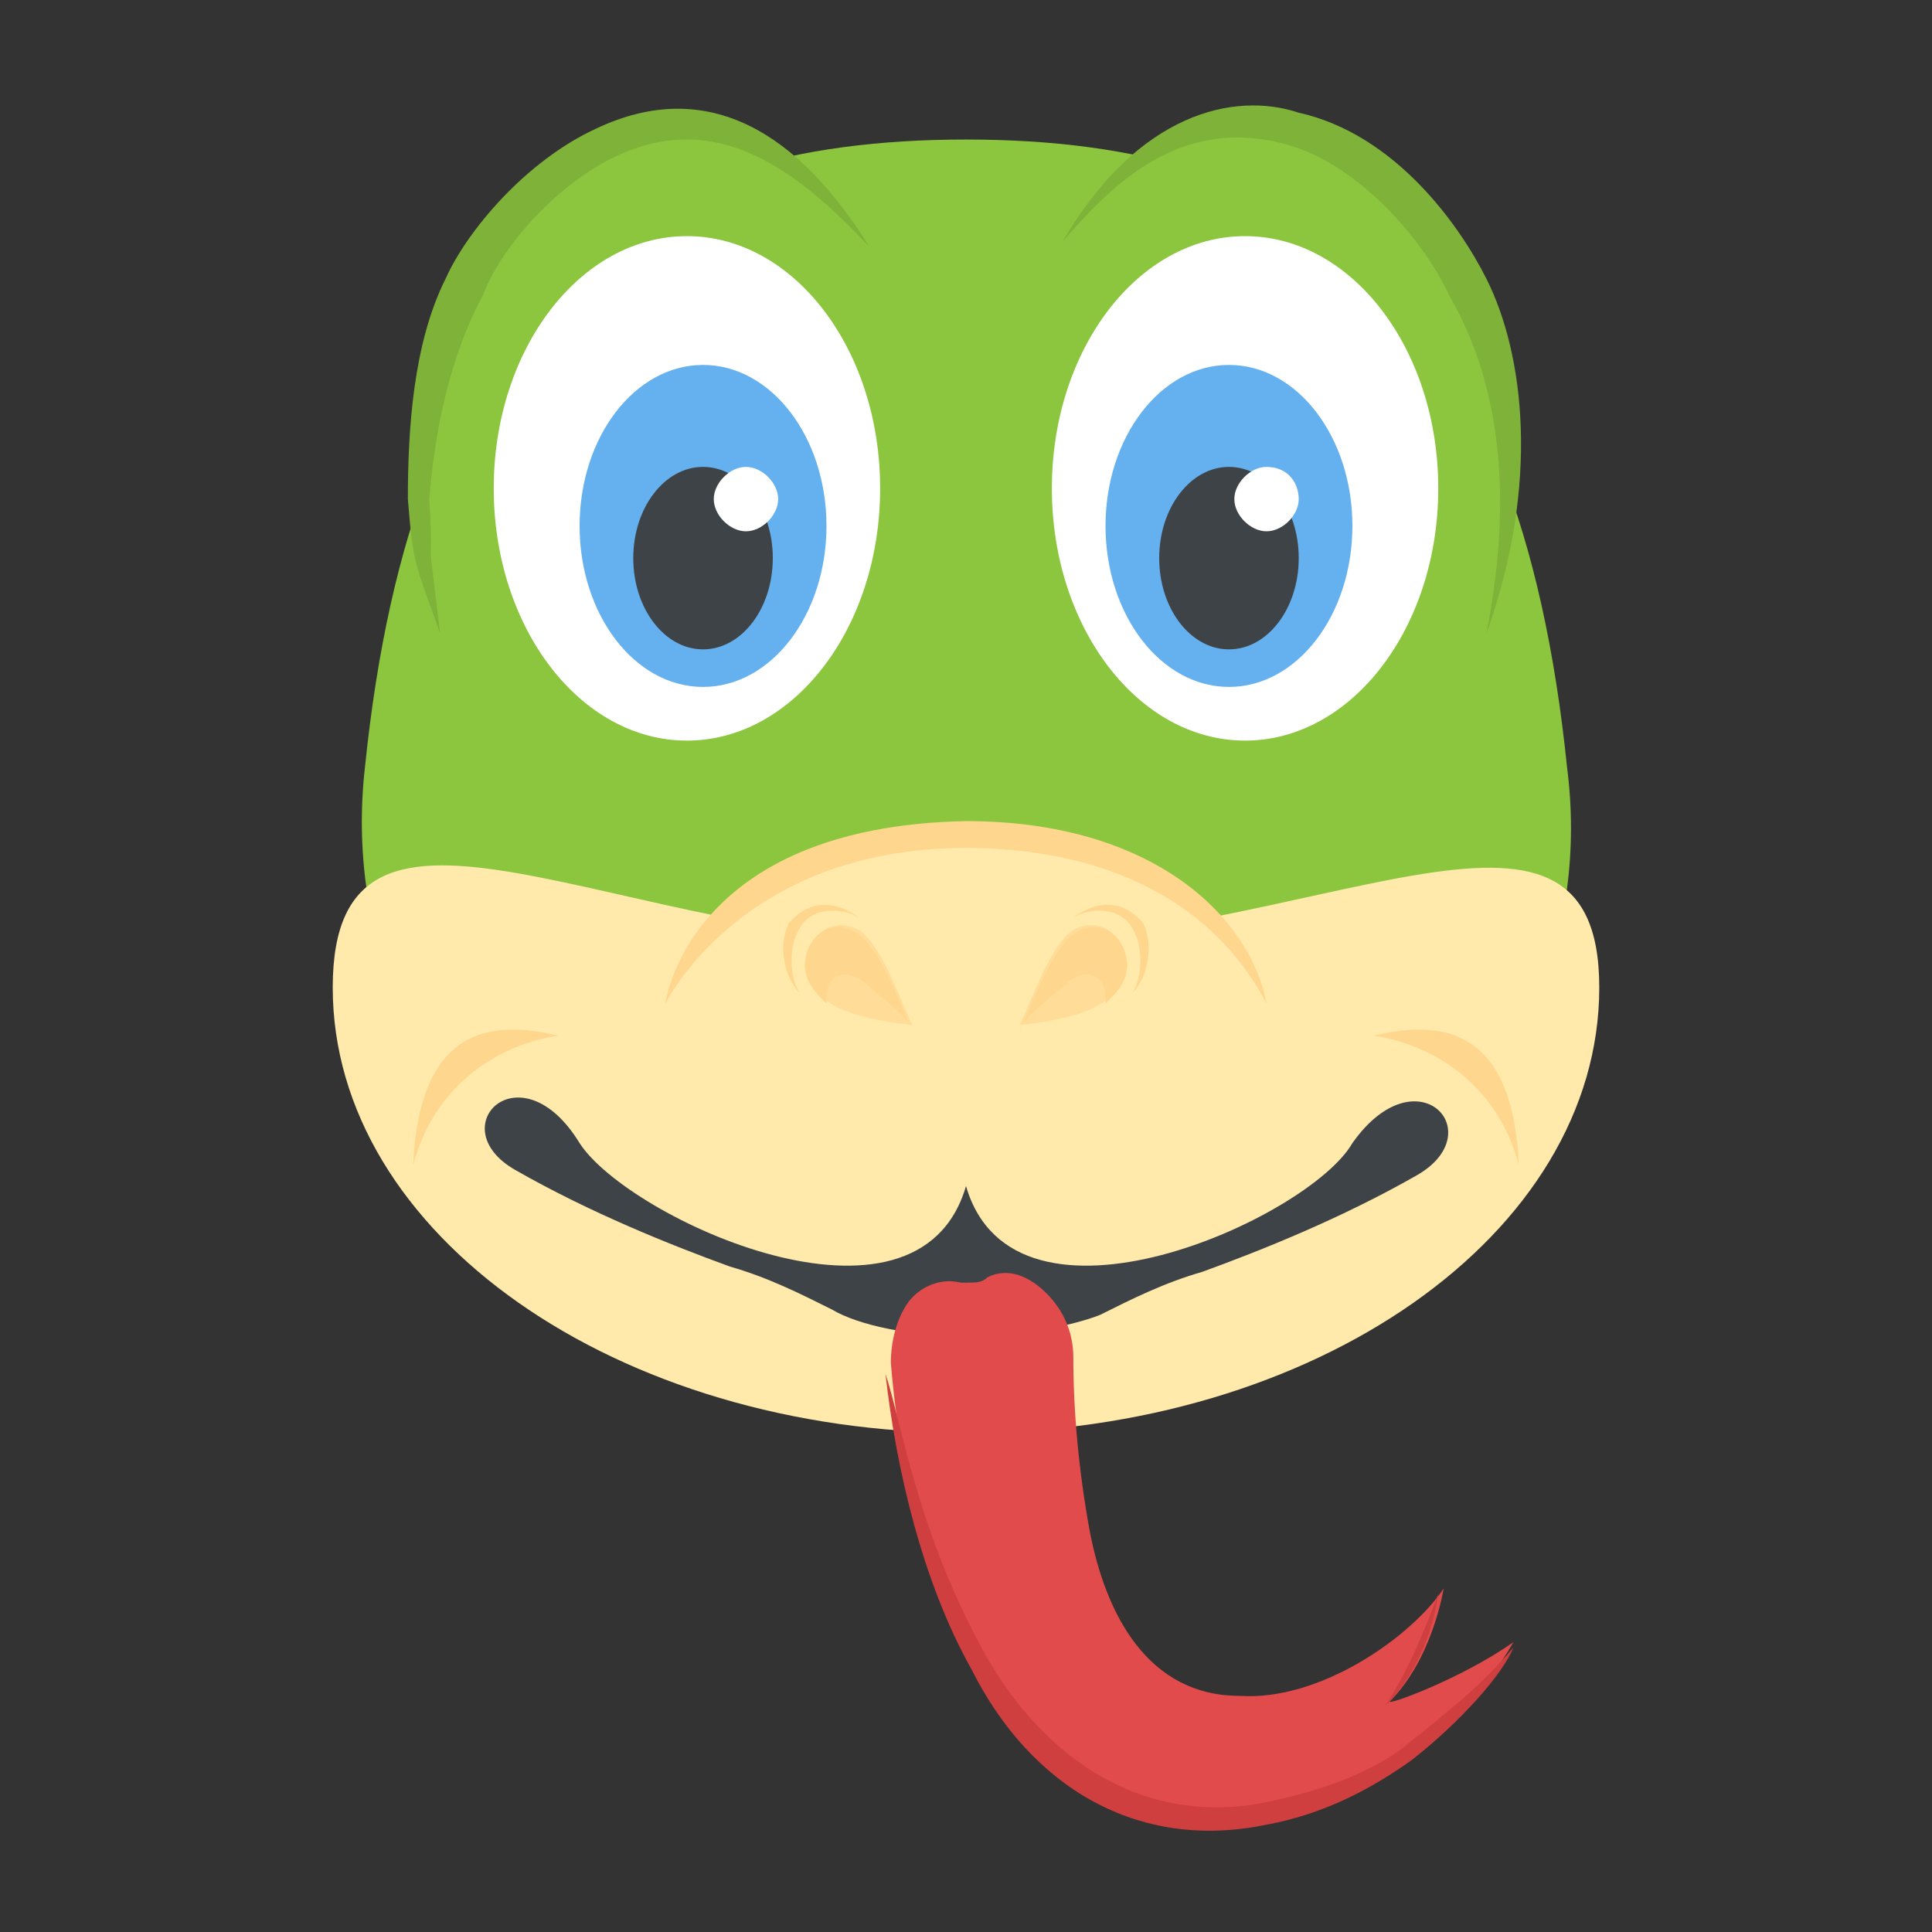 <?xml version="1.0" encoding="utf-8"?>
<!-- Generator: Adobe Illustrator 18.0.0, SVG Export Plug-In . SVG Version: 6.00 Build 0)  -->
<!DOCTYPE svg PUBLIC "-//W3C//DTD SVG 1.1//EN" "http://www.w3.org/Graphics/SVG/1.1/DTD/svg11.dtd">
<svg version="1.1" id="Layer_1" xmlns="http://www.w3.org/2000/svg" xmlns:xlink="http://www.w3.org/1999/xlink" x="0px" y="0px"
	 viewBox="0 0 36 36" enable-background="new 0 0 36 36" xml:space="preserve">
<rect x="0" y="0" width="36" height="36" fill="#333333" stroke="none"/>
<g>
	<g>
		<g>
			<g>
				<g>
					<g>
						<path fill="#8CC63E" d="M29.2,14.3c0.8,6.2-5.1,11.2-11.2,11.2c-6.1,0-11.9-5-11.2-11.2C7.7,5.5,11.6,2.6,18,2.6
							C24.4,2.6,28.3,5.5,29.2,14.3z"/>
					</g>
				</g>
			</g>
			<g>
				<g>
					<g>
						<g>
							<ellipse fill="#8CC63E" cx="12.6" cy="9.1" rx="4.8" ry="6.8"/>
						</g>
					</g>
				</g>
				<g>
					<g>
						<g>
							<ellipse fill="#8CC63E" cx="23.4" cy="9.1" rx="4.8" ry="6.8"/>
						</g>
					</g>
				</g>
			</g>
			<g>
				<g>
					<g>
						<g>
							<path fill="#7FB239" d="M16.2,4.6C14.7,3,13.2,2,11.3,3C10.2,3.6,9.3,4.7,9,5.5C8.4,6.6,8.1,8,8,9.3c0.1,1.8-0.1,0,0.2,2.5
								c-0.5-1.4-0.5-1.3-0.6-2.5C7.6,8,7.7,6.4,8.3,5.2C8.7,4.3,9.8,3,11.1,2.4C13.2,1.4,14.9,2.5,16.2,4.6z"/>
						</g>
					</g>
				</g>
				<g>
					<g>
						<g>
							<path fill="#7FB239" d="M27.7,11.8c0.2-1.1,0.7-3.9-0.7-6.3c-0.4-0.9-1.6-2.4-3-2.8c-2.1-0.6-3.4,0.9-4.2,1.8
								c1.4-2.4,3.2-2.8,4.4-2.4c1.8,0.4,3,2.1,3.5,3.1C28.4,6.6,28.7,9,27.7,11.8z"/>
						</g>
					</g>
				</g>
			</g>
			<g>
				<g>
					<g>
						<g>
							<g>
								<g>
									<ellipse fill="#FFFFFF" cx="23.2" cy="9.1" rx="3.6" ry="4.7"/>
								</g>
							</g>
						</g>
						<g>
							<g>
								<g>
									<g>
										<ellipse fill="#65B1EF" cx="22.9" cy="9.8" rx="2.3" ry="3"/>
									</g>
								</g>
							</g>
							<g>
								<g>
									<g>
										<ellipse fill="#3E4347" cx="22.9" cy="10.4" rx="1.3" ry="1.7"/>
									</g>
								</g>
							</g>
						</g>
					</g>
					<g>
						<g>
							<g>
								<path fill="#FFFFFF" d="M24.2,9.3c0,0.3-0.3,0.6-0.6,0.6c-0.3,0-0.6-0.3-0.6-0.6c0-0.3,0.3-0.6,0.6-0.6
									C24,8.7,24.2,9,24.2,9.3z"/>
							</g>
						</g>
					</g>
				</g>
				<g>
					<g>
						<g>
							<g>
								<g>
									<ellipse fill="#FFFFFF" cx="12.8" cy="9.1" rx="3.6" ry="4.7"/>
								</g>
							</g>
						</g>
						<g>
							<g>
								<g>
									<g>
										<ellipse fill="#65B1EF" cx="13.1" cy="9.8" rx="2.3" ry="3"/>
									</g>
								</g>
							</g>
							<g>
								<g>
									<g>
										<ellipse fill="#3E4347" cx="13.1" cy="10.4" rx="1.3" ry="1.7"/>
									</g>
								</g>
							</g>
						</g>
					</g>
					<g>
						<g>
							<g>
								<path fill="#FFFFFF" d="M14.5,9.3c0,0.3-0.3,0.6-0.6,0.6c-0.3,0-0.6-0.3-0.6-0.6c0-0.3,0.3-0.6,0.6-0.6
									C14.2,8.7,14.5,9,14.5,9.3z"/>
							</g>
						</g>
					</g>
				</g>
			</g>
			<g>
				<g>
					<g>
						<path fill="#FFE9AB" d="M29.8,18.4c0,4.6-5.3,8.3-11.8,8.3S6.2,23,6.2,18.4s5.3-0.8,11.8-0.8S29.8,13.9,29.8,18.4z"/>
					</g>
				</g>
			</g>
			<g>
				<g>
					<ellipse fill="#FFE9AB" cx="18" cy="19.2" rx="5.6" ry="3.6"/>
				</g>
			</g>
			<g>
				<g>
					<g>
						<path fill="#FFD68D" d="M23.6,18.7c-1.1-2.1-3.3-2.9-5.6-2.9c-4.2,0-5.6,2.9-5.6,2.9s0.4-3.3,5.6-3.4
							C21.5,15.3,23.3,17.1,23.6,18.7z"/>
					</g>
				</g>
			</g>
			<g>
				<g>
					<g>
						<path fill="#3E4347" d="M26.4,21.9c-1.4,0.8-2.9,1.4-4,1.8c-0.7,0.2-1.3,0.5-1.9,0.8C20,24.7,19,24.9,18,24.9
							c-1,0-2-0.2-2.5-0.5c-0.6-0.3-1.2-0.6-1.9-0.8c-1.1-0.4-2.6-1-4-1.8c-1.4-0.8,0.1-2.3,1.2-0.5c0.9,1.4,6.3,3.9,7.2,0.8l0,0
							c0,0,0,0,0,0c0.9,3.1,6.4,0.6,7.2-0.8C26.4,19.6,27.8,21.1,26.4,21.9z"/>
					</g>
				</g>
			</g>
			<g>
				<g>
					<g>
						<g>
							<g>
								<path fill="#FFDC97" d="M21,18c-0.1,0.8-1.1,1-2,1.1c0.2-0.4,0.5-1.3,0.9-1.7C20.4,17,21,17.4,21,18z"/>
							</g>
						</g>
					</g>
					<g>
						<g>
							<g>
								<path fill="#FFD68D" d="M21.1,18.5c0.2-0.3,0.2-0.9,0-1.2c-0.2-0.4-0.8-0.4-1.1-0.2c0,0,0.7-0.6,1.3,0.1
									C21.5,17.6,21.4,18.2,21.1,18.5z"/>
							</g>
						</g>
					</g>
					<g>
						<g>
							<g>
								<path fill="#FFD68D" d="M21,18c0,0.3-0.2,0.5-0.4,0.7c0,0,0-0.1,0-0.1c0-0.4-0.3-0.6-0.7-0.3c-0.2,0.2-0.8,0.6-0.9,0.9
									c0.2-0.4,0.5-1.3,0.9-1.7C20.4,17,21,17.4,21,18z"/>
							</g>
						</g>
					</g>
				</g>
				<g>
					<g>
						<g>
							<g>
								<path fill="#FFDC97" d="M15,18c0.1,0.8,1.1,1,2,1.1c-0.2-0.4-0.5-1.3-0.9-1.7C15.6,17,15,17.4,15,18z"/>
							</g>
						</g>
					</g>
					<g>
						<g>
							<g>
								<path fill="#FFD68D" d="M14.9,18.5c-0.2-0.3-0.2-0.9,0-1.2c0.2-0.4,0.8-0.4,1.1-0.2c0,0-0.7-0.6-1.3,0.1
									C14.5,17.6,14.6,18.2,14.9,18.5z"/>
							</g>
						</g>
					</g>
					<g>
						<g>
							<g>
								<path fill="#FFD68D" d="M15,18c0,0.3,0.2,0.5,0.4,0.7c0,0,0-0.1,0-0.1c0-0.4,0.3-0.6,0.7-0.3c0.2,0.2,0.8,0.6,0.9,0.9
									c-0.2-0.4-0.5-1.3-0.9-1.7C15.6,17,15,17.4,15,18z"/>
							</g>
						</g>
					</g>
				</g>
			</g>
			<g>
				<g>
					<g>
						<g>
							<path fill="#FFD68D" d="M28.3,21.7c-0.6-2.2-2.7-2.4-2.7-2.4C27.2,18.9,28.2,19.5,28.3,21.7z"/>
						</g>
					</g>
				</g>
				<g>
					<g>
						<g>
							<path fill="#FFD68D" d="M7.7,21.7c0.6-2.2,2.7-2.4,2.7-2.4C8.8,18.9,7.8,19.5,7.7,21.7z"/>
						</g>
					</g>
				</g>
			</g>
		</g>
		<g>
			<g>
				<g>
					<path fill="#E24B4B" d="M28.2,30.6c-0.9,1.6-3,3.1-5.1,3.3c-2.9,0.3-4.8-1.8-5.7-4.6c-0.5-1.5-0.7-2.7-0.8-3.9
						c0-0.4,0.1-0.8,0.3-1.1c0.2-0.3,0.6-0.5,1-0.4c0,0,0.1,0,0.1,0c0.2,0,0.3,0,0.4-0.1c0.4-0.2,0.8,0,1.1,0.3
						c0.3,0.3,0.5,0.7,0.5,1.2c0,1,0.1,2.1,0.3,3.2c0.3,1.6,1.1,3.1,2.8,3.1c1.5,0.1,3.2-1.1,3.8-2c0,0-0.2,1.3-1,2.1
						C25.8,31.8,27.2,31.3,28.2,30.6z"/>
				</g>
			</g>
		</g>
	</g>
	<g>
		<g>
			<g>
				<path fill="#D03F3F" d="M28.2,30.7c-0.2,0.5-1,1.4-1.9,2.1c-0.7,0.5-1.6,1-2.7,1.2c-2.4,0.5-4.4-0.7-5.5-2.9
					c-0.9-1.6-1.4-3.7-1.6-5.5c0.3,0.9,0.6,3,1.9,5.3c1.1,1.9,2.9,3.1,5.1,2.7c1-0.2,1.9-0.5,2.6-1C27.1,31.8,27.6,31.4,28.2,30.7z"
					/>
			</g>
		</g>
	</g>
	<g>
		<g>
			<g>
				<path fill="#D03F3F" d="M26.8,29.7c-0.2,1.4-1,2.1-1,2.1C26.2,31.2,26.5,30.5,26.8,29.7z"/>
			</g>
		</g>
	</g>
</g>
</svg>
